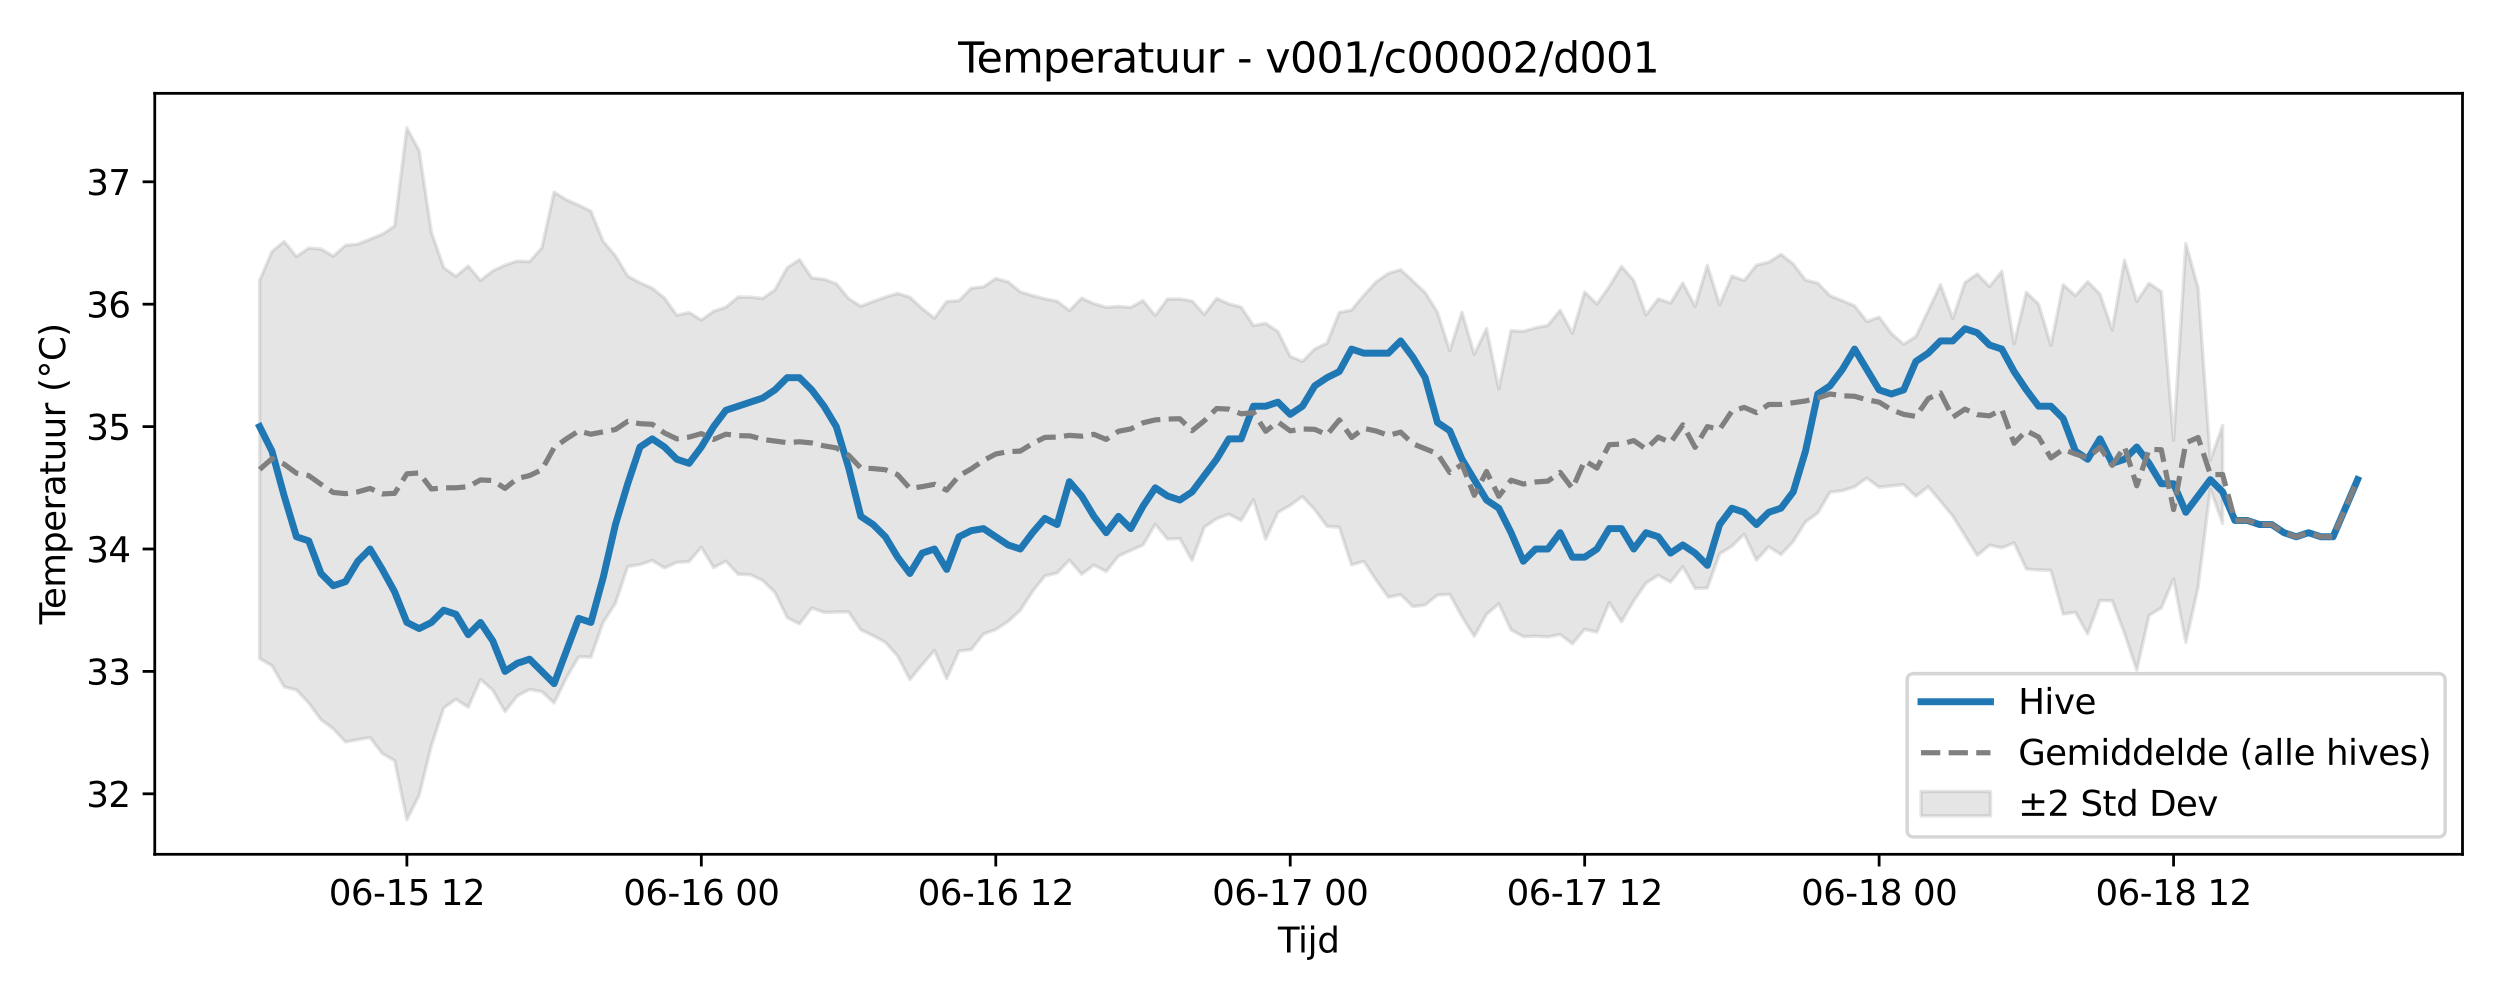 <?xml version="1.0" encoding="utf-8" standalone="no"?>
<!DOCTYPE svg PUBLIC "-//W3C//DTD SVG 1.1//EN"
  "http://www.w3.org/Graphics/SVG/1.1/DTD/svg11.dtd">
<svg xmlns:xlink="http://www.w3.org/1999/xlink" width="720pt" height="288pt" viewBox="0 0 720 288" xmlns="http://www.w3.org/2000/svg" version="1.1">
 <defs>
  <style type="text/css">*{stroke-linejoin: round; stroke-linecap: butt}</style>
 </defs>
 <g id="figure_1">
  <g id="patch_1">
   <path d="M 0 288 
L 720 288 
L 720 0 
L 0 0 
z
" style="fill: #ffffff"/>
  </g>
  <g id="axes_1">
   <g id="patch_2">
    <path d="M 44.57 246.04 
L 709.2 246.04 
L 709.2 26.88 
L 44.57 26.88 
z
" style="fill: #ffffff"/>
   </g>
   <g id="FillBetweenPolyCollection_1">
    <defs>
     <path id="m7c70f4c65f" d="M 74.78 -207.256 
L 74.78 -98.341 
L 78.314 -96.292 
L 81.847 -90.174 
L 85.381 -89.309 
L 88.914 -85.516 
L 92.447 -80.742 
L 95.981 -78.107 
L 99.514 -74.31 
L 103.048 -74.98 
L 106.581 -75.566 
L 110.114 -70.957 
L 113.648 -68.93 
L 117.181 -51.922 
L 120.714 -58.977 
L 124.248 -73.25 
L 127.781 -84.105 
L 131.315 -86.607 
L 134.848 -84.314 
L 138.381 -92.34 
L 141.915 -89.237 
L 145.448 -83.051 
L 148.982 -87.583 
L 152.515 -89.441 
L 156.048 -88.804 
L 159.582 -85.546 
L 163.115 -92.749 
L 166.649 -98.843 
L 170.182 -98.748 
L 173.715 -108.769 
L 177.249 -114.267 
L 180.782 -124.835 
L 184.315 -125.392 
L 187.849 -126.605 
L 191.382 -124.441 
L 194.916 -126.023 
L 198.449 -126.247 
L 201.982 -130.398 
L 205.516 -124.549 
L 209.049 -126.386 
L 212.583 -122.597 
L 216.116 -122.484 
L 219.649 -120.821 
L 223.183 -117.378 
L 226.716 -110.135 
L 230.249 -108.317 
L 233.783 -112.891 
L 237.316 -111.633 
L 240.85 -111.717 
L 244.383 -111.79 
L 247.916 -106.623 
L 251.45 -104.933 
L 254.983 -103.014 
L 258.517 -99.066 
L 262.05 -92.291 
L 265.583 -96.563 
L 269.117 -100.656 
L 272.65 -92.52 
L 276.183 -100.512 
L 279.717 -100.926 
L 283.25 -105.407 
L 286.784 -106.704 
L 290.317 -109.01 
L 293.85 -112.236 
L 297.384 -117.677 
L 300.917 -122.111 
L 304.451 -122.983 
L 307.984 -126.691 
L 311.517 -122.609 
L 315.051 -125.276 
L 318.584 -123.395 
L 322.118 -127.86 
L 325.651 -129.481 
L 329.184 -131.027 
L 332.718 -137.012 
L 336.251 -132.743 
L 339.784 -132.902 
L 343.318 -126.607 
L 346.851 -136.179 
L 350.385 -138.612 
L 353.918 -139.903 
L 357.451 -138.086 
L 360.985 -144.079 
L 364.518 -132.723 
L 368.052 -140.472 
L 371.585 -142.463 
L 375.118 -144.981 
L 378.652 -141.2 
L 382.185 -136.408 
L 385.718 -136.137 
L 389.252 -125.305 
L 392.785 -126.333 
L 396.319 -120.938 
L 399.852 -116.003 
L 403.385 -116.754 
L 406.919 -113.303 
L 410.452 -113.787 
L 413.986 -116.612 
L 417.519 -116.842 
L 421.052 -110.393 
L 424.586 -104.751 
L 428.119 -111.058 
L 431.652 -114.097 
L 435.186 -106.608 
L 438.719 -104.656 
L 442.253 -104.791 
L 445.786 -104.592 
L 449.319 -105.274 
L 452.853 -102.593 
L 456.386 -106.753 
L 459.92 -105.946 
L 463.453 -114.408 
L 466.986 -108.925 
L 470.52 -114.98 
L 474.053 -120.066 
L 477.587 -122.307 
L 481.12 -120.361 
L 484.653 -124.782 
L 488.187 -118.552 
L 491.72 -118.648 
L 495.253 -128.477 
L 498.787 -130.698 
L 502.32 -134.151 
L 505.854 -126.694 
L 509.387 -130.544 
L 512.92 -128.292 
L 516.454 -132.059 
L 519.987 -137.7 
L 523.521 -140.266 
L 527.054 -146.271 
L 530.587 -146.666 
L 534.121 -147.807 
L 537.654 -150.323 
L 541.187 -147.689 
L 544.721 -148.067 
L 548.254 -148.446 
L 551.788 -145.061 
L 555.321 -147.831 
L 558.854 -143.656 
L 562.388 -139.4 
L 565.921 -133.723 
L 569.455 -128.053 
L 572.988 -130.994 
L 576.521 -130.223 
L 580.055 -131.668 
L 583.588 -124.15 
L 587.121 -123.839 
L 590.655 -123.747 
L 594.188 -111.183 
L 597.722 -111.644 
L 601.255 -105.423 
L 604.788 -115.075 
L 608.322 -114.968 
L 611.855 -105.609 
L 615.389 -95.015 
L 618.922 -110.758 
L 622.455 -112.918 
L 625.989 -121.258 
L 629.522 -103.017 
L 633.056 -118.905 
L 636.589 -147.176 
L 640.122 -137.206 
L 640.122 -165.455 
L 640.122 -165.455 
L 636.589 -155.484 
L 633.056 -205.101 
L 629.522 -217.856 
L 625.989 -161.231 
L 622.455 -204.039 
L 618.922 -206.394 
L 615.389 -201.183 
L 611.855 -213.082 
L 608.322 -192.98 
L 604.788 -203.28 
L 601.255 -206.889 
L 597.722 -202.85 
L 594.188 -205.997 
L 590.655 -188.509 
L 587.121 -200.391 
L 583.588 -203.773 
L 580.055 -189.009 
L 576.521 -209.842 
L 572.988 -205.49 
L 569.455 -209.102 
L 565.921 -206.622 
L 562.388 -196.278 
L 558.854 -206.005 
L 555.321 -198.556 
L 551.788 -191.087 
L 548.254 -188.877 
L 544.721 -191.942 
L 541.187 -196.684 
L 537.654 -195.393 
L 534.121 -199.923 
L 530.587 -201.4 
L 527.054 -202.802 
L 523.521 -206.457 
L 519.987 -207.345 
L 516.454 -211.979 
L 512.92 -214.738 
L 509.387 -212.486 
L 505.854 -211.636 
L 502.32 -207.201 
L 498.787 -208.472 
L 495.253 -200.23 
L 491.72 -211.625 
L 488.187 -199.775 
L 484.653 -206.498 
L 481.12 -200.708 
L 477.587 -201.924 
L 474.053 -197.281 
L 470.52 -207.236 
L 466.986 -211.277 
L 463.453 -205.458 
L 459.92 -200.435 
L 456.386 -203.881 
L 452.853 -192.038 
L 449.319 -198.645 
L 445.786 -194.291 
L 442.253 -193.589 
L 438.719 -192.549 
L 435.186 -192.779 
L 431.652 -176.03 
L 428.119 -193.365 
L 424.586 -185.963 
L 421.052 -198.059 
L 417.519 -186.993 
L 413.986 -198.05 
L 410.452 -203.729 
L 406.919 -207.067 
L 403.385 -210.33 
L 399.852 -209.234 
L 396.319 -206.817 
L 392.785 -202.933 
L 389.252 -198.702 
L 385.718 -197.997 
L 382.185 -189.165 
L 378.652 -187.506 
L 375.118 -183.921 
L 371.585 -185.362 
L 368.052 -192.487 
L 364.518 -194.864 
L 360.985 -194.251 
L 357.451 -199.573 
L 353.918 -200.441 
L 350.385 -202.068 
L 346.851 -197.451 
L 343.318 -201.316 
L 339.784 -201.903 
L 336.251 -201.895 
L 332.718 -197.121 
L 329.184 -201.428 
L 325.651 -199.449 
L 322.118 -199.727 
L 318.584 -199.492 
L 315.051 -200.549 
L 311.517 -202.125 
L 307.984 -198.546 
L 304.451 -201.247 
L 300.917 -201.951 
L 297.384 -202.86 
L 293.85 -203.937 
L 290.317 -206.827 
L 286.784 -207.79 
L 283.25 -205.394 
L 279.717 -205.007 
L 276.183 -201.393 
L 272.65 -201.16 
L 269.117 -196.381 
L 265.583 -199.131 
L 262.05 -202.397 
L 258.517 -203.51 
L 254.983 -202.416 
L 251.45 -201.168 
L 247.916 -199.814 
L 244.383 -202.033 
L 240.85 -206.302 
L 237.316 -207.561 
L 233.783 -207.982 
L 230.249 -213.227 
L 226.716 -210.906 
L 223.183 -204.502 
L 219.649 -202.066 
L 216.116 -202.417 
L 212.583 -202.473 
L 209.049 -199.523 
L 205.516 -198.338 
L 201.982 -195.846 
L 198.449 -197.983 
L 194.916 -197.2 
L 191.382 -202.139 
L 187.849 -205.011 
L 184.315 -206.56 
L 180.782 -208.46 
L 177.249 -214.328 
L 173.715 -218.483 
L 170.182 -227.161 
L 166.649 -228.913 
L 163.115 -230.474 
L 159.582 -232.641 
L 156.048 -216.626 
L 152.515 -212.632 
L 148.982 -212.811 
L 145.448 -211.636 
L 141.915 -209.982 
L 138.381 -207.214 
L 134.848 -211.38 
L 131.315 -208.416 
L 127.781 -210.918 
L 124.248 -221.101 
L 120.714 -244.607 
L 117.181 -251.158 
L 113.648 -222.903 
L 110.114 -220.541 
L 106.581 -219.121 
L 103.048 -217.693 
L 99.514 -217.355 
L 95.981 -214.23 
L 92.447 -216.296 
L 88.914 -216.556 
L 85.381 -214.107 
L 81.847 -218.445 
L 78.314 -215.517 
L 74.78 -207.256 
z
" style="stroke: #808080; stroke-opacity: 0.2"/>
    </defs>
    <g clip-path="url(#p9d138f8a9e)">
     <use xlink:href="#m7c70f4c65f" x="0" y="288" style="fill: #808080; fill-opacity: 0.2; stroke: #808080; stroke-opacity: 0.2"/>
    </g>
   </g>
   <g id="matplotlib.axis_1">
    <g id="xtick_1">
     <g id="line2d_1">
      <defs>
       <path id="m6d0c1d234f" d="M 0 0 
L 0 3.5 
" style="stroke: #000000; stroke-width: 0.8"/>
      </defs>
      <g>
       <use xlink:href="#m6d0c1d234f" x="117.181" y="246.04" style="stroke: #000000; stroke-width: 0.8"/>
      </g>
     </g>
     <g id="text_1">
      <!-- 06-15 12 -->
      <g transform="translate(94.701 260.638) scale(0.1 -0.1)">
       <defs>
        <path id="DejaVuSans-30" d="M 2034 4250 
Q 1547 4250 1301 3770 
Q 1056 3291 1056 2328 
Q 1056 1369 1301 889 
Q 1547 409 2034 409 
Q 2525 409 2770 889 
Q 3016 1369 3016 2328 
Q 3016 3291 2770 3770 
Q 2525 4250 2034 4250 
z
M 2034 4750 
Q 2819 4750 3233 4129 
Q 3647 3509 3647 2328 
Q 3647 1150 3233 529 
Q 2819 -91 2034 -91 
Q 1250 -91 836 529 
Q 422 1150 422 2328 
Q 422 3509 836 4129 
Q 1250 4750 2034 4750 
z
" transform="scale(0.016)"/>
        <path id="DejaVuSans-36" d="M 2113 2584 
Q 1688 2584 1439 2293 
Q 1191 2003 1191 1497 
Q 1191 994 1439 701 
Q 1688 409 2113 409 
Q 2538 409 2786 701 
Q 3034 994 3034 1497 
Q 3034 2003 2786 2293 
Q 2538 2584 2113 2584 
z
M 3366 4563 
L 3366 3988 
Q 3128 4100 2886 4159 
Q 2644 4219 2406 4219 
Q 1781 4219 1451 3797 
Q 1122 3375 1075 2522 
Q 1259 2794 1537 2939 
Q 1816 3084 2150 3084 
Q 2853 3084 3261 2657 
Q 3669 2231 3669 1497 
Q 3669 778 3244 343 
Q 2819 -91 2113 -91 
Q 1303 -91 875 529 
Q 447 1150 447 2328 
Q 447 3434 972 4092 
Q 1497 4750 2381 4750 
Q 2619 4750 2861 4703 
Q 3103 4656 3366 4563 
z
" transform="scale(0.016)"/>
        <path id="DejaVuSans-2d" d="M 313 2009 
L 1997 2009 
L 1997 1497 
L 313 1497 
L 313 2009 
z
" transform="scale(0.016)"/>
        <path id="DejaVuSans-31" d="M 794 531 
L 1825 531 
L 1825 4091 
L 703 3866 
L 703 4441 
L 1819 4666 
L 2450 4666 
L 2450 531 
L 3481 531 
L 3481 0 
L 794 0 
L 794 531 
z
" transform="scale(0.016)"/>
        <path id="DejaVuSans-35" d="M 691 4666 
L 3169 4666 
L 3169 4134 
L 1269 4134 
L 1269 2991 
Q 1406 3038 1543 3061 
Q 1681 3084 1819 3084 
Q 2600 3084 3056 2656 
Q 3513 2228 3513 1497 
Q 3513 744 3044 326 
Q 2575 -91 1722 -91 
Q 1428 -91 1123 -41 
Q 819 9 494 109 
L 494 744 
Q 775 591 1075 516 
Q 1375 441 1709 441 
Q 2250 441 2565 725 
Q 2881 1009 2881 1497 
Q 2881 1984 2565 2268 
Q 2250 2553 1709 2553 
Q 1456 2553 1204 2497 
Q 953 2441 691 2322 
L 691 4666 
z
" transform="scale(0.016)"/>
        <path id="DejaVuSans-20" transform="scale(0.016)"/>
        <path id="DejaVuSans-32" d="M 1228 531 
L 3431 531 
L 3431 0 
L 469 0 
L 469 531 
Q 828 903 1448 1529 
Q 2069 2156 2228 2338 
Q 2531 2678 2651 2914 
Q 2772 3150 2772 3378 
Q 2772 3750 2511 3984 
Q 2250 4219 1831 4219 
Q 1534 4219 1204 4116 
Q 875 4013 500 3803 
L 500 4441 
Q 881 4594 1212 4672 
Q 1544 4750 1819 4750 
Q 2544 4750 2975 4387 
Q 3406 4025 3406 3419 
Q 3406 3131 3298 2873 
Q 3191 2616 2906 2266 
Q 2828 2175 2409 1742 
Q 1991 1309 1228 531 
z
" transform="scale(0.016)"/>
       </defs>
       <use xlink:href="#DejaVuSans-30"/>
       <use xlink:href="#DejaVuSans-36" transform="translate(63.623 0)"/>
       <use xlink:href="#DejaVuSans-2d" transform="translate(127.246 0)"/>
       <use xlink:href="#DejaVuSans-31" transform="translate(163.33 0)"/>
       <use xlink:href="#DejaVuSans-35" transform="translate(226.953 0)"/>
       <use xlink:href="#DejaVuSans-20" transform="translate(290.576 0)"/>
       <use xlink:href="#DejaVuSans-31" transform="translate(322.363 0)"/>
       <use xlink:href="#DejaVuSans-32" transform="translate(385.986 0)"/>
      </g>
     </g>
    </g>
    <g id="xtick_2">
     <g id="line2d_2">
      <g>
       <use xlink:href="#m6d0c1d234f" x="201.982" y="246.04" style="stroke: #000000; stroke-width: 0.8"/>
      </g>
     </g>
     <g id="text_2">
      <!-- 06-16 00 -->
      <g transform="translate(179.502 260.638) scale(0.1 -0.1)">
       <use xlink:href="#DejaVuSans-30"/>
       <use xlink:href="#DejaVuSans-36" transform="translate(63.623 0)"/>
       <use xlink:href="#DejaVuSans-2d" transform="translate(127.246 0)"/>
       <use xlink:href="#DejaVuSans-31" transform="translate(163.33 0)"/>
       <use xlink:href="#DejaVuSans-36" transform="translate(226.953 0)"/>
       <use xlink:href="#DejaVuSans-20" transform="translate(290.576 0)"/>
       <use xlink:href="#DejaVuSans-30" transform="translate(322.363 0)"/>
       <use xlink:href="#DejaVuSans-30" transform="translate(385.986 0)"/>
      </g>
     </g>
    </g>
    <g id="xtick_3">
     <g id="line2d_3">
      <g>
       <use xlink:href="#m6d0c1d234f" x="286.784" y="246.04" style="stroke: #000000; stroke-width: 0.8"/>
      </g>
     </g>
     <g id="text_3">
      <!-- 06-16 12 -->
      <g transform="translate(264.303 260.638) scale(0.1 -0.1)">
       <use xlink:href="#DejaVuSans-30"/>
       <use xlink:href="#DejaVuSans-36" transform="translate(63.623 0)"/>
       <use xlink:href="#DejaVuSans-2d" transform="translate(127.246 0)"/>
       <use xlink:href="#DejaVuSans-31" transform="translate(163.33 0)"/>
       <use xlink:href="#DejaVuSans-36" transform="translate(226.953 0)"/>
       <use xlink:href="#DejaVuSans-20" transform="translate(290.576 0)"/>
       <use xlink:href="#DejaVuSans-31" transform="translate(322.363 0)"/>
       <use xlink:href="#DejaVuSans-32" transform="translate(385.986 0)"/>
      </g>
     </g>
    </g>
    <g id="xtick_4">
     <g id="line2d_4">
      <g>
       <use xlink:href="#m6d0c1d234f" x="371.585" y="246.04" style="stroke: #000000; stroke-width: 0.8"/>
      </g>
     </g>
     <g id="text_4">
      <!-- 06-17 00 -->
      <g transform="translate(349.104 260.638) scale(0.1 -0.1)">
       <defs>
        <path id="DejaVuSans-37" d="M 525 4666 
L 3525 4666 
L 3525 4397 
L 1831 0 
L 1172 0 
L 2766 4134 
L 525 4134 
L 525 4666 
z
" transform="scale(0.016)"/>
       </defs>
       <use xlink:href="#DejaVuSans-30"/>
       <use xlink:href="#DejaVuSans-36" transform="translate(63.623 0)"/>
       <use xlink:href="#DejaVuSans-2d" transform="translate(127.246 0)"/>
       <use xlink:href="#DejaVuSans-31" transform="translate(163.33 0)"/>
       <use xlink:href="#DejaVuSans-37" transform="translate(226.953 0)"/>
       <use xlink:href="#DejaVuSans-20" transform="translate(290.576 0)"/>
       <use xlink:href="#DejaVuSans-30" transform="translate(322.363 0)"/>
       <use xlink:href="#DejaVuSans-30" transform="translate(385.986 0)"/>
      </g>
     </g>
    </g>
    <g id="xtick_5">
     <g id="line2d_5">
      <g>
       <use xlink:href="#m6d0c1d234f" x="456.386" y="246.04" style="stroke: #000000; stroke-width: 0.8"/>
      </g>
     </g>
     <g id="text_5">
      <!-- 06-17 12 -->
      <g transform="translate(433.906 260.638) scale(0.1 -0.1)">
       <use xlink:href="#DejaVuSans-30"/>
       <use xlink:href="#DejaVuSans-36" transform="translate(63.623 0)"/>
       <use xlink:href="#DejaVuSans-2d" transform="translate(127.246 0)"/>
       <use xlink:href="#DejaVuSans-31" transform="translate(163.33 0)"/>
       <use xlink:href="#DejaVuSans-37" transform="translate(226.953 0)"/>
       <use xlink:href="#DejaVuSans-20" transform="translate(290.576 0)"/>
       <use xlink:href="#DejaVuSans-31" transform="translate(322.363 0)"/>
       <use xlink:href="#DejaVuSans-32" transform="translate(385.986 0)"/>
      </g>
     </g>
    </g>
    <g id="xtick_6">
     <g id="line2d_6">
      <g>
       <use xlink:href="#m6d0c1d234f" x="541.187" y="246.04" style="stroke: #000000; stroke-width: 0.8"/>
      </g>
     </g>
     <g id="text_6">
      <!-- 06-18 00 -->
      <g transform="translate(518.707 260.638) scale(0.1 -0.1)">
       <defs>
        <path id="DejaVuSans-38" d="M 2034 2216 
Q 1584 2216 1326 1975 
Q 1069 1734 1069 1313 
Q 1069 891 1326 650 
Q 1584 409 2034 409 
Q 2484 409 2743 651 
Q 3003 894 3003 1313 
Q 3003 1734 2745 1975 
Q 2488 2216 2034 2216 
z
M 1403 2484 
Q 997 2584 770 2862 
Q 544 3141 544 3541 
Q 544 4100 942 4425 
Q 1341 4750 2034 4750 
Q 2731 4750 3128 4425 
Q 3525 4100 3525 3541 
Q 3525 3141 3298 2862 
Q 3072 2584 2669 2484 
Q 3125 2378 3379 2068 
Q 3634 1759 3634 1313 
Q 3634 634 3220 271 
Q 2806 -91 2034 -91 
Q 1263 -91 848 271 
Q 434 634 434 1313 
Q 434 1759 690 2068 
Q 947 2378 1403 2484 
z
M 1172 3481 
Q 1172 3119 1398 2916 
Q 1625 2713 2034 2713 
Q 2441 2713 2670 2916 
Q 2900 3119 2900 3481 
Q 2900 3844 2670 4047 
Q 2441 4250 2034 4250 
Q 1625 4250 1398 4047 
Q 1172 3844 1172 3481 
z
" transform="scale(0.016)"/>
       </defs>
       <use xlink:href="#DejaVuSans-30"/>
       <use xlink:href="#DejaVuSans-36" transform="translate(63.623 0)"/>
       <use xlink:href="#DejaVuSans-2d" transform="translate(127.246 0)"/>
       <use xlink:href="#DejaVuSans-31" transform="translate(163.33 0)"/>
       <use xlink:href="#DejaVuSans-38" transform="translate(226.953 0)"/>
       <use xlink:href="#DejaVuSans-20" transform="translate(290.576 0)"/>
       <use xlink:href="#DejaVuSans-30" transform="translate(322.363 0)"/>
       <use xlink:href="#DejaVuSans-30" transform="translate(385.986 0)"/>
      </g>
     </g>
    </g>
    <g id="xtick_7">
     <g id="line2d_7">
      <g>
       <use xlink:href="#m6d0c1d234f" x="625.989" y="246.04" style="stroke: #000000; stroke-width: 0.8"/>
      </g>
     </g>
     <g id="text_7">
      <!-- 06-18 12 -->
      <g transform="translate(603.508 260.638) scale(0.1 -0.1)">
       <use xlink:href="#DejaVuSans-30"/>
       <use xlink:href="#DejaVuSans-36" transform="translate(63.623 0)"/>
       <use xlink:href="#DejaVuSans-2d" transform="translate(127.246 0)"/>
       <use xlink:href="#DejaVuSans-31" transform="translate(163.33 0)"/>
       <use xlink:href="#DejaVuSans-38" transform="translate(226.953 0)"/>
       <use xlink:href="#DejaVuSans-20" transform="translate(290.576 0)"/>
       <use xlink:href="#DejaVuSans-31" transform="translate(322.363 0)"/>
       <use xlink:href="#DejaVuSans-32" transform="translate(385.986 0)"/>
      </g>
     </g>
    </g>
    <g id="text_8">
     <!-- Tijd -->
     <g transform="translate(368.035 274.317) scale(0.1 -0.1)">
      <defs>
       <path id="DejaVuSans-54" d="M -19 4666 
L 3928 4666 
L 3928 4134 
L 2272 4134 
L 2272 0 
L 1638 0 
L 1638 4134 
L -19 4134 
L -19 4666 
z
" transform="scale(0.016)"/>
       <path id="DejaVuSans-69" d="M 603 3500 
L 1178 3500 
L 1178 0 
L 603 0 
L 603 3500 
z
M 603 4863 
L 1178 4863 
L 1178 4134 
L 603 4134 
L 603 4863 
z
" transform="scale(0.016)"/>
       <path id="DejaVuSans-6a" d="M 603 3500 
L 1178 3500 
L 1178 -63 
Q 1178 -731 923 -1031 
Q 669 -1331 103 -1331 
L -116 -1331 
L -116 -844 
L 38 -844 
Q 366 -844 484 -692 
Q 603 -541 603 -63 
L 603 3500 
z
M 603 4863 
L 1178 4863 
L 1178 4134 
L 603 4134 
L 603 4863 
z
" transform="scale(0.016)"/>
       <path id="DejaVuSans-64" d="M 2906 2969 
L 2906 4863 
L 3481 4863 
L 3481 0 
L 2906 0 
L 2906 525 
Q 2725 213 2448 61 
Q 2172 -91 1784 -91 
Q 1150 -91 751 415 
Q 353 922 353 1747 
Q 353 2572 751 3078 
Q 1150 3584 1784 3584 
Q 2172 3584 2448 3432 
Q 2725 3281 2906 2969 
z
M 947 1747 
Q 947 1113 1208 752 
Q 1469 391 1925 391 
Q 2381 391 2643 752 
Q 2906 1113 2906 1747 
Q 2906 2381 2643 2742 
Q 2381 3103 1925 3103 
Q 1469 3103 1208 2742 
Q 947 2381 947 1747 
z
" transform="scale(0.016)"/>
      </defs>
      <use xlink:href="#DejaVuSans-54"/>
      <use xlink:href="#DejaVuSans-69" transform="translate(57.959 0)"/>
      <use xlink:href="#DejaVuSans-6a" transform="translate(85.742 0)"/>
      <use xlink:href="#DejaVuSans-64" transform="translate(113.525 0)"/>
     </g>
    </g>
   </g>
   <g id="matplotlib.axis_2">
    <g id="ytick_1">
     <g id="line2d_8">
      <defs>
       <path id="maa59f06597" d="M 0 0 
L -3.5 0 
" style="stroke: #000000; stroke-width: 0.8"/>
      </defs>
      <g>
       <use xlink:href="#maa59f06597" x="44.57" y="228.614" style="stroke: #000000; stroke-width: 0.8"/>
      </g>
     </g>
     <g id="text_9">
      <!-- 32 -->
      <g transform="translate(24.845 232.413) scale(0.1 -0.1)">
       <defs>
        <path id="DejaVuSans-33" d="M 2597 2516 
Q 3050 2419 3304 2112 
Q 3559 1806 3559 1356 
Q 3559 666 3084 287 
Q 2609 -91 1734 -91 
Q 1441 -91 1130 -33 
Q 819 25 488 141 
L 488 750 
Q 750 597 1062 519 
Q 1375 441 1716 441 
Q 2309 441 2620 675 
Q 2931 909 2931 1356 
Q 2931 1769 2642 2001 
Q 2353 2234 1838 2234 
L 1294 2234 
L 1294 2753 
L 1863 2753 
Q 2328 2753 2575 2939 
Q 2822 3125 2822 3475 
Q 2822 3834 2567 4026 
Q 2313 4219 1838 4219 
Q 1578 4219 1281 4162 
Q 984 4106 628 3988 
L 628 4550 
Q 988 4650 1302 4700 
Q 1616 4750 1894 4750 
Q 2613 4750 3031 4423 
Q 3450 4097 3450 3541 
Q 3450 3153 3228 2886 
Q 3006 2619 2597 2516 
z
" transform="scale(0.016)"/>
       </defs>
       <use xlink:href="#DejaVuSans-33"/>
       <use xlink:href="#DejaVuSans-32" transform="translate(63.623 0)"/>
      </g>
     </g>
    </g>
    <g id="ytick_2">
     <g id="line2d_9">
      <g>
       <use xlink:href="#maa59f06597" x="44.57" y="193.364" style="stroke: #000000; stroke-width: 0.8"/>
      </g>
     </g>
     <g id="text_10">
      <!-- 33 -->
      <g transform="translate(24.845 197.163) scale(0.1 -0.1)">
       <use xlink:href="#DejaVuSans-33"/>
       <use xlink:href="#DejaVuSans-33" transform="translate(63.623 0)"/>
      </g>
     </g>
    </g>
    <g id="ytick_3">
     <g id="line2d_10">
      <g>
       <use xlink:href="#maa59f06597" x="44.57" y="158.114" style="stroke: #000000; stroke-width: 0.8"/>
      </g>
     </g>
     <g id="text_11">
      <!-- 34 -->
      <g transform="translate(24.845 161.913) scale(0.1 -0.1)">
       <defs>
        <path id="DejaVuSans-34" d="M 2419 4116 
L 825 1625 
L 2419 1625 
L 2419 4116 
z
M 2253 4666 
L 3047 4666 
L 3047 1625 
L 3713 1625 
L 3713 1100 
L 3047 1100 
L 3047 0 
L 2419 0 
L 2419 1100 
L 313 1100 
L 313 1709 
L 2253 4666 
z
" transform="scale(0.016)"/>
       </defs>
       <use xlink:href="#DejaVuSans-33"/>
       <use xlink:href="#DejaVuSans-34" transform="translate(63.623 0)"/>
      </g>
     </g>
    </g>
    <g id="ytick_4">
     <g id="line2d_11">
      <g>
       <use xlink:href="#maa59f06597" x="44.57" y="122.863" style="stroke: #000000; stroke-width: 0.8"/>
      </g>
     </g>
     <g id="text_12">
      <!-- 35 -->
      <g transform="translate(24.845 126.663) scale(0.1 -0.1)">
       <use xlink:href="#DejaVuSans-33"/>
       <use xlink:href="#DejaVuSans-35" transform="translate(63.623 0)"/>
      </g>
     </g>
    </g>
    <g id="ytick_5">
     <g id="line2d_12">
      <g>
       <use xlink:href="#maa59f06597" x="44.57" y="87.613" style="stroke: #000000; stroke-width: 0.8"/>
      </g>
     </g>
     <g id="text_13">
      <!-- 36 -->
      <g transform="translate(24.845 91.413) scale(0.1 -0.1)">
       <use xlink:href="#DejaVuSans-33"/>
       <use xlink:href="#DejaVuSans-36" transform="translate(63.623 0)"/>
      </g>
     </g>
    </g>
    <g id="ytick_6">
     <g id="line2d_13">
      <g>
       <use xlink:href="#maa59f06597" x="44.57" y="52.363" style="stroke: #000000; stroke-width: 0.8"/>
      </g>
     </g>
     <g id="text_14">
      <!-- 37 -->
      <g transform="translate(24.845 56.162) scale(0.1 -0.1)">
       <use xlink:href="#DejaVuSans-33"/>
       <use xlink:href="#DejaVuSans-37" transform="translate(63.623 0)"/>
      </g>
     </g>
    </g>
    <g id="text_15">
     <!-- Temperatuur (°C) -->
     <g transform="translate(18.765 179.816) rotate(-90) scale(0.1 -0.1)">
      <defs>
       <path id="DejaVuSans-65" d="M 3597 1894 
L 3597 1613 
L 953 1613 
Q 991 1019 1311 708 
Q 1631 397 2203 397 
Q 2534 397 2845 478 
Q 3156 559 3463 722 
L 3463 178 
Q 3153 47 2828 -22 
Q 2503 -91 2169 -91 
Q 1331 -91 842 396 
Q 353 884 353 1716 
Q 353 2575 817 3079 
Q 1281 3584 2069 3584 
Q 2775 3584 3186 3129 
Q 3597 2675 3597 1894 
z
M 3022 2063 
Q 3016 2534 2758 2815 
Q 2500 3097 2075 3097 
Q 1594 3097 1305 2825 
Q 1016 2553 972 2059 
L 3022 2063 
z
" transform="scale(0.016)"/>
       <path id="DejaVuSans-6d" d="M 3328 2828 
Q 3544 3216 3844 3400 
Q 4144 3584 4550 3584 
Q 5097 3584 5394 3201 
Q 5691 2819 5691 2113 
L 5691 0 
L 5113 0 
L 5113 2094 
Q 5113 2597 4934 2840 
Q 4756 3084 4391 3084 
Q 3944 3084 3684 2787 
Q 3425 2491 3425 1978 
L 3425 0 
L 2847 0 
L 2847 2094 
Q 2847 2600 2669 2842 
Q 2491 3084 2119 3084 
Q 1678 3084 1418 2786 
Q 1159 2488 1159 1978 
L 1159 0 
L 581 0 
L 581 3500 
L 1159 3500 
L 1159 2956 
Q 1356 3278 1631 3431 
Q 1906 3584 2284 3584 
Q 2666 3584 2933 3390 
Q 3200 3197 3328 2828 
z
" transform="scale(0.016)"/>
       <path id="DejaVuSans-70" d="M 1159 525 
L 1159 -1331 
L 581 -1331 
L 581 3500 
L 1159 3500 
L 1159 2969 
Q 1341 3281 1617 3432 
Q 1894 3584 2278 3584 
Q 2916 3584 3314 3078 
Q 3713 2572 3713 1747 
Q 3713 922 3314 415 
Q 2916 -91 2278 -91 
Q 1894 -91 1617 61 
Q 1341 213 1159 525 
z
M 3116 1747 
Q 3116 2381 2855 2742 
Q 2594 3103 2138 3103 
Q 1681 3103 1420 2742 
Q 1159 2381 1159 1747 
Q 1159 1113 1420 752 
Q 1681 391 2138 391 
Q 2594 391 2855 752 
Q 3116 1113 3116 1747 
z
" transform="scale(0.016)"/>
       <path id="DejaVuSans-72" d="M 2631 2963 
Q 2534 3019 2420 3045 
Q 2306 3072 2169 3072 
Q 1681 3072 1420 2755 
Q 1159 2438 1159 1844 
L 1159 0 
L 581 0 
L 581 3500 
L 1159 3500 
L 1159 2956 
Q 1341 3275 1631 3429 
Q 1922 3584 2338 3584 
Q 2397 3584 2469 3576 
Q 2541 3569 2628 3553 
L 2631 2963 
z
" transform="scale(0.016)"/>
       <path id="DejaVuSans-61" d="M 2194 1759 
Q 1497 1759 1228 1600 
Q 959 1441 959 1056 
Q 959 750 1161 570 
Q 1363 391 1709 391 
Q 2188 391 2477 730 
Q 2766 1069 2766 1631 
L 2766 1759 
L 2194 1759 
z
M 3341 1997 
L 3341 0 
L 2766 0 
L 2766 531 
Q 2569 213 2275 61 
Q 1981 -91 1556 -91 
Q 1019 -91 701 211 
Q 384 513 384 1019 
Q 384 1609 779 1909 
Q 1175 2209 1959 2209 
L 2766 2209 
L 2766 2266 
Q 2766 2663 2505 2880 
Q 2244 3097 1772 3097 
Q 1472 3097 1187 3025 
Q 903 2953 641 2809 
L 641 3341 
Q 956 3463 1253 3523 
Q 1550 3584 1831 3584 
Q 2591 3584 2966 3190 
Q 3341 2797 3341 1997 
z
" transform="scale(0.016)"/>
       <path id="DejaVuSans-74" d="M 1172 4494 
L 1172 3500 
L 2356 3500 
L 2356 3053 
L 1172 3053 
L 1172 1153 
Q 1172 725 1289 603 
Q 1406 481 1766 481 
L 2356 481 
L 2356 0 
L 1766 0 
Q 1100 0 847 248 
Q 594 497 594 1153 
L 594 3053 
L 172 3053 
L 172 3500 
L 594 3500 
L 594 4494 
L 1172 4494 
z
" transform="scale(0.016)"/>
       <path id="DejaVuSans-75" d="M 544 1381 
L 544 3500 
L 1119 3500 
L 1119 1403 
Q 1119 906 1312 657 
Q 1506 409 1894 409 
Q 2359 409 2629 706 
Q 2900 1003 2900 1516 
L 2900 3500 
L 3475 3500 
L 3475 0 
L 2900 0 
L 2900 538 
Q 2691 219 2414 64 
Q 2138 -91 1772 -91 
Q 1169 -91 856 284 
Q 544 659 544 1381 
z
M 1991 3584 
L 1991 3584 
z
" transform="scale(0.016)"/>
       <path id="DejaVuSans-28" d="M 1984 4856 
Q 1566 4138 1362 3434 
Q 1159 2731 1159 2009 
Q 1159 1288 1364 580 
Q 1569 -128 1984 -844 
L 1484 -844 
Q 1016 -109 783 600 
Q 550 1309 550 2009 
Q 550 2706 781 3412 
Q 1013 4119 1484 4856 
L 1984 4856 
z
" transform="scale(0.016)"/>
       <path id="DejaVuSans-b0" d="M 1600 4347 
Q 1350 4347 1178 4173 
Q 1006 4000 1006 3750 
Q 1006 3503 1178 3333 
Q 1350 3163 1600 3163 
Q 1850 3163 2022 3333 
Q 2194 3503 2194 3750 
Q 2194 3997 2020 4172 
Q 1847 4347 1600 4347 
z
M 1600 4750 
Q 1800 4750 1984 4673 
Q 2169 4597 2303 4453 
Q 2447 4313 2519 4134 
Q 2591 3956 2591 3750 
Q 2591 3338 2302 3052 
Q 2013 2766 1594 2766 
Q 1172 2766 890 3047 
Q 609 3328 609 3750 
Q 609 4169 896 4459 
Q 1184 4750 1600 4750 
z
" transform="scale(0.016)"/>
       <path id="DejaVuSans-43" d="M 4122 4306 
L 4122 3641 
Q 3803 3938 3442 4084 
Q 3081 4231 2675 4231 
Q 1875 4231 1450 3742 
Q 1025 3253 1025 2328 
Q 1025 1406 1450 917 
Q 1875 428 2675 428 
Q 3081 428 3442 575 
Q 3803 722 4122 1019 
L 4122 359 
Q 3791 134 3420 21 
Q 3050 -91 2638 -91 
Q 1578 -91 968 557 
Q 359 1206 359 2328 
Q 359 3453 968 4101 
Q 1578 4750 2638 4750 
Q 3056 4750 3426 4639 
Q 3797 4528 4122 4306 
z
" transform="scale(0.016)"/>
       <path id="DejaVuSans-29" d="M 513 4856 
L 1013 4856 
Q 1481 4119 1714 3412 
Q 1947 2706 1947 2009 
Q 1947 1309 1714 600 
Q 1481 -109 1013 -844 
L 513 -844 
Q 928 -128 1133 580 
Q 1338 1288 1338 2009 
Q 1338 2731 1133 3434 
Q 928 4138 513 4856 
z
" transform="scale(0.016)"/>
      </defs>
      <use xlink:href="#DejaVuSans-54"/>
      <use xlink:href="#DejaVuSans-65" transform="translate(44.084 0)"/>
      <use xlink:href="#DejaVuSans-6d" transform="translate(105.607 0)"/>
      <use xlink:href="#DejaVuSans-70" transform="translate(203.02 0)"/>
      <use xlink:href="#DejaVuSans-65" transform="translate(266.496 0)"/>
      <use xlink:href="#DejaVuSans-72" transform="translate(328.02 0)"/>
      <use xlink:href="#DejaVuSans-61" transform="translate(369.133 0)"/>
      <use xlink:href="#DejaVuSans-74" transform="translate(430.412 0)"/>
      <use xlink:href="#DejaVuSans-75" transform="translate(469.621 0)"/>
      <use xlink:href="#DejaVuSans-75" transform="translate(533 0)"/>
      <use xlink:href="#DejaVuSans-72" transform="translate(596.379 0)"/>
      <use xlink:href="#DejaVuSans-20" transform="translate(637.492 0)"/>
      <use xlink:href="#DejaVuSans-28" transform="translate(669.279 0)"/>
      <use xlink:href="#DejaVuSans-b0" transform="translate(708.293 0)"/>
      <use xlink:href="#DejaVuSans-43" transform="translate(758.293 0)"/>
      <use xlink:href="#DejaVuSans-29" transform="translate(828.117 0)"/>
     </g>
    </g>
   </g>
   <g id="line2d_14">
    <path d="M 74.78 122.863 
L 78.314 129.914 
L 81.847 142.839 
L 85.381 154.589 
L 88.914 155.764 
L 92.447 165.164 
L 95.981 168.689 
L 99.514 167.514 
L 103.048 161.639 
L 106.581 158.114 
L 110.114 163.989 
L 113.648 170.451 
L 117.181 179.264 
L 120.714 181.026 
L 124.248 179.264 
L 127.781 175.739 
L 131.315 176.914 
L 134.848 182.789 
L 138.381 179.264 
L 141.915 184.551 
L 145.448 193.364 
L 148.982 191.014 
L 152.515 189.839 
L 159.582 196.889 
L 166.649 178.089 
L 170.182 179.264 
L 173.715 166.339 
L 177.249 151.064 
L 180.782 139.314 
L 184.315 128.739 
L 187.849 126.389 
L 191.382 128.739 
L 194.916 132.264 
L 198.449 133.439 
L 201.982 128.739 
L 205.516 122.863 
L 209.049 118.163 
L 219.649 114.638 
L 223.183 112.288 
L 226.716 108.763 
L 230.249 108.763 
L 233.783 112.288 
L 237.316 116.988 
L 240.85 122.863 
L 244.383 134.614 
L 247.916 148.714 
L 251.45 151.064 
L 254.983 154.589 
L 258.517 160.464 
L 262.05 165.164 
L 265.583 159.289 
L 269.117 158.114 
L 272.65 163.989 
L 276.183 154.589 
L 279.717 152.826 
L 283.25 152.239 
L 290.317 156.939 
L 293.85 158.114 
L 297.384 153.414 
L 300.917 149.301 
L 304.451 151.064 
L 307.984 138.726 
L 311.517 142.839 
L 315.051 148.714 
L 318.584 153.414 
L 322.118 148.714 
L 325.651 152.239 
L 329.184 145.776 
L 332.718 140.489 
L 336.251 142.839 
L 339.784 144.014 
L 343.318 141.664 
L 350.385 132.264 
L 353.918 126.389 
L 357.451 126.389 
L 360.985 116.988 
L 364.518 116.988 
L 368.052 115.813 
L 371.585 119.338 
L 375.118 116.988 
L 378.652 111.113 
L 382.185 108.763 
L 385.718 107.001 
L 389.252 100.538 
L 392.785 101.713 
L 399.852 101.713 
L 403.385 98.188 
L 406.919 102.888 
L 410.452 108.763 
L 413.986 121.688 
L 417.519 124.039 
L 421.052 132.264 
L 428.119 144.014 
L 431.652 146.364 
L 435.186 153.414 
L 438.719 161.639 
L 442.253 158.114 
L 445.786 158.114 
L 449.319 153.414 
L 452.853 160.464 
L 456.386 160.464 
L 459.92 158.114 
L 463.453 152.239 
L 466.986 152.239 
L 470.52 158.114 
L 474.053 153.414 
L 477.587 154.589 
L 481.12 159.289 
L 484.653 156.939 
L 488.187 159.289 
L 491.72 162.814 
L 495.253 151.064 
L 498.787 146.364 
L 502.32 147.539 
L 505.854 151.064 
L 509.387 147.539 
L 512.92 146.364 
L 516.454 141.664 
L 519.987 129.914 
L 523.521 113.463 
L 527.054 111.113 
L 530.587 106.413 
L 534.121 100.538 
L 541.187 112.288 
L 544.721 113.463 
L 548.254 112.288 
L 551.788 104.063 
L 555.321 101.713 
L 558.854 98.188 
L 562.388 98.188 
L 565.921 94.663 
L 569.455 95.838 
L 572.988 99.363 
L 576.521 100.538 
L 580.055 107.001 
L 583.588 112.288 
L 587.121 116.988 
L 590.655 116.988 
L 594.188 120.513 
L 597.722 129.914 
L 601.255 132.264 
L 604.788 126.389 
L 608.322 133.439 
L 611.855 132.264 
L 615.389 128.739 
L 618.922 133.439 
L 622.455 139.314 
L 625.989 139.314 
L 629.522 147.539 
L 636.589 138.139 
L 640.122 141.664 
L 643.656 149.889 
L 647.189 149.889 
L 650.722 151.064 
L 654.256 151.064 
L 657.789 153.414 
L 661.323 154.589 
L 664.856 153.414 
L 668.389 154.589 
L 671.923 154.589 
L 678.99 138.139 
L 678.99 138.139 
" clip-path="url(#p9d138f8a9e)" style="fill: none; stroke: #1f77b4; stroke-width: 2; stroke-linecap: square"/>
   </g>
   <g id="line2d_15">
    <path d="M 74.78 135.201 
L 78.314 132.096 
L 81.847 133.69 
L 85.381 136.292 
L 88.914 136.964 
L 92.447 139.481 
L 95.981 141.831 
L 99.514 142.167 
L 103.048 141.664 
L 106.581 140.656 
L 110.114 142.251 
L 113.648 142.083 
L 117.181 136.46 
L 120.714 136.208 
L 124.248 140.824 
L 127.781 140.489 
L 131.315 140.489 
L 134.848 140.153 
L 138.381 138.223 
L 141.915 138.39 
L 145.448 140.656 
L 148.982 137.803 
L 152.515 136.964 
L 156.048 135.285 
L 159.582 128.906 
L 163.115 126.389 
L 166.649 124.122 
L 170.182 125.046 
L 177.249 123.703 
L 180.782 121.353 
L 184.315 122.024 
L 187.849 122.192 
L 191.382 124.71 
L 194.916 126.389 
L 198.449 125.885 
L 201.982 124.878 
L 205.516 126.556 
L 209.049 125.046 
L 212.583 125.465 
L 216.116 125.549 
L 219.649 126.556 
L 226.716 127.48 
L 230.249 127.228 
L 233.783 127.564 
L 237.316 128.403 
L 240.85 128.99 
L 244.383 131.089 
L 247.916 134.781 
L 251.45 134.949 
L 254.983 135.285 
L 258.517 136.712 
L 262.05 140.656 
L 265.583 140.153 
L 269.117 139.481 
L 272.65 141.16 
L 276.183 137.048 
L 279.717 135.033 
L 283.25 132.599 
L 286.784 130.753 
L 290.317 130.081 
L 293.85 129.914 
L 297.384 127.731 
L 300.917 125.969 
L 304.451 125.885 
L 307.984 125.381 
L 311.517 125.633 
L 315.051 125.088 
L 318.584 126.556 
L 322.118 124.206 
L 325.651 123.535 
L 329.184 121.772 
L 332.718 120.933 
L 336.251 120.681 
L 339.784 120.597 
L 343.318 124.039 
L 346.851 121.185 
L 350.385 117.66 
L 353.918 117.828 
L 357.451 119.171 
L 360.985 118.835 
L 364.518 124.206 
L 368.052 121.521 
L 371.585 124.087 
L 375.118 123.549 
L 378.652 123.647 
L 382.185 125.214 
L 385.718 120.933 
L 389.252 125.997 
L 392.785 123.367 
L 396.319 124.122 
L 399.852 125.381 
L 403.385 124.458 
L 406.919 127.815 
L 413.986 130.669 
L 417.519 136.082 
L 421.052 133.774 
L 424.586 142.643 
L 428.119 135.789 
L 431.652 142.937 
L 435.186 138.306 
L 438.719 139.398 
L 442.253 138.81 
L 445.786 138.558 
L 449.319 136.04 
L 452.853 140.684 
L 456.386 132.683 
L 459.92 134.809 
L 463.453 128.067 
L 466.986 127.899 
L 470.52 126.892 
L 474.053 129.326 
L 477.587 125.885 
L 481.12 127.466 
L 484.653 122.36 
L 488.187 128.836 
L 491.72 122.863 
L 495.253 123.647 
L 498.787 118.415 
L 502.32 117.324 
L 505.854 118.835 
L 509.387 116.485 
L 512.92 116.485 
L 519.987 115.478 
L 523.521 114.638 
L 527.054 113.463 
L 530.587 113.967 
L 534.121 114.135 
L 537.654 115.142 
L 541.187 115.813 
L 544.721 117.996 
L 548.254 119.338 
L 551.788 119.926 
L 555.321 114.806 
L 558.854 113.17 
L 562.388 120.161 
L 565.921 117.828 
L 569.455 119.422 
L 572.988 119.758 
L 576.521 117.968 
L 580.055 127.661 
L 583.588 124.039 
L 587.121 125.885 
L 590.655 131.872 
L 594.188 129.41 
L 597.722 130.753 
L 601.255 131.844 
L 604.788 128.822 
L 608.322 134.026 
L 611.855 128.655 
L 615.389 139.901 
L 618.922 129.424 
L 622.455 129.522 
L 625.989 146.755 
L 629.522 127.564 
L 633.056 125.997 
L 636.589 136.67 
L 640.122 136.67 
L 643.656 149.889 
L 647.189 149.889 
L 650.722 151.064 
L 654.256 151.064 
L 657.789 153.414 
L 661.323 154.589 
L 664.856 153.414 
L 668.389 154.589 
L 671.923 154.589 
L 678.99 138.139 
L 678.99 138.139 
" clip-path="url(#p9d138f8a9e)" style="fill: none; stroke-dasharray: 5.55,2.4; stroke-dashoffset: 0; stroke: #808080; stroke-width: 1.5"/>
   </g>
   <g id="patch_3">
    <path d="M 44.57 246.04 
L 44.57 26.88 
" style="fill: none; stroke: #000000; stroke-width: 0.8; stroke-linejoin: miter; stroke-linecap: square"/>
   </g>
   <g id="patch_4">
    <path d="M 709.2 246.04 
L 709.2 26.88 
" style="fill: none; stroke: #000000; stroke-width: 0.8; stroke-linejoin: miter; stroke-linecap: square"/>
   </g>
   <g id="patch_5">
    <path d="M 44.57 246.04 
L 709.2 246.04 
" style="fill: none; stroke: #000000; stroke-width: 0.8; stroke-linejoin: miter; stroke-linecap: square"/>
   </g>
   <g id="patch_6">
    <path d="M 44.57 26.88 
L 709.2 26.88 
" style="fill: none; stroke: #000000; stroke-width: 0.8; stroke-linejoin: miter; stroke-linecap: square"/>
   </g>
   <g id="text_16">
    <!-- Temperatuur - v001/c00002/d001 -->
    <g transform="translate(275.963 20.88) scale(0.12 -0.12)">
     <defs>
      <path id="DejaVuSans-76" d="M 191 3500 
L 800 3500 
L 1894 563 
L 2988 3500 
L 3597 3500 
L 2284 0 
L 1503 0 
L 191 3500 
z
" transform="scale(0.016)"/>
      <path id="DejaVuSans-2f" d="M 1625 4666 
L 2156 4666 
L 531 -594 
L 0 -594 
L 1625 4666 
z
" transform="scale(0.016)"/>
      <path id="DejaVuSans-63" d="M 3122 3366 
L 3122 2828 
Q 2878 2963 2633 3030 
Q 2388 3097 2138 3097 
Q 1578 3097 1268 2742 
Q 959 2388 959 1747 
Q 959 1106 1268 751 
Q 1578 397 2138 397 
Q 2388 397 2633 464 
Q 2878 531 3122 666 
L 3122 134 
Q 2881 22 2623 -34 
Q 2366 -91 2075 -91 
Q 1284 -91 818 406 
Q 353 903 353 1747 
Q 353 2603 823 3093 
Q 1294 3584 2113 3584 
Q 2378 3584 2631 3529 
Q 2884 3475 3122 3366 
z
" transform="scale(0.016)"/>
     </defs>
     <use xlink:href="#DejaVuSans-54"/>
     <use xlink:href="#DejaVuSans-65" transform="translate(44.084 0)"/>
     <use xlink:href="#DejaVuSans-6d" transform="translate(105.607 0)"/>
     <use xlink:href="#DejaVuSans-70" transform="translate(203.02 0)"/>
     <use xlink:href="#DejaVuSans-65" transform="translate(266.496 0)"/>
     <use xlink:href="#DejaVuSans-72" transform="translate(328.02 0)"/>
     <use xlink:href="#DejaVuSans-61" transform="translate(369.133 0)"/>
     <use xlink:href="#DejaVuSans-74" transform="translate(430.412 0)"/>
     <use xlink:href="#DejaVuSans-75" transform="translate(469.621 0)"/>
     <use xlink:href="#DejaVuSans-75" transform="translate(533 0)"/>
     <use xlink:href="#DejaVuSans-72" transform="translate(596.379 0)"/>
     <use xlink:href="#DejaVuSans-20" transform="translate(637.492 0)"/>
     <use xlink:href="#DejaVuSans-2d" transform="translate(669.279 0)"/>
     <use xlink:href="#DejaVuSans-20" transform="translate(705.363 0)"/>
     <use xlink:href="#DejaVuSans-76" transform="translate(737.15 0)"/>
     <use xlink:href="#DejaVuSans-30" transform="translate(796.33 0)"/>
     <use xlink:href="#DejaVuSans-30" transform="translate(859.953 0)"/>
     <use xlink:href="#DejaVuSans-31" transform="translate(923.576 0)"/>
     <use xlink:href="#DejaVuSans-2f" transform="translate(987.199 0)"/>
     <use xlink:href="#DejaVuSans-63" transform="translate(1020.891 0)"/>
     <use xlink:href="#DejaVuSans-30" transform="translate(1075.871 0)"/>
     <use xlink:href="#DejaVuSans-30" transform="translate(1139.494 0)"/>
     <use xlink:href="#DejaVuSans-30" transform="translate(1203.117 0)"/>
     <use xlink:href="#DejaVuSans-30" transform="translate(1266.74 0)"/>
     <use xlink:href="#DejaVuSans-32" transform="translate(1330.363 0)"/>
     <use xlink:href="#DejaVuSans-2f" transform="translate(1393.986 0)"/>
     <use xlink:href="#DejaVuSans-64" transform="translate(1427.678 0)"/>
     <use xlink:href="#DejaVuSans-30" transform="translate(1491.154 0)"/>
     <use xlink:href="#DejaVuSans-30" transform="translate(1554.777 0)"/>
     <use xlink:href="#DejaVuSans-31" transform="translate(1618.4 0)"/>
    </g>
   </g>
   <g id="legend_1">
    <g id="patch_7">
     <path d="M 551.256 241.04 
L 702.2 241.04 
Q 704.2 241.04 704.2 239.04 
L 704.2 196.006 
Q 704.2 194.006 702.2 194.006 
L 551.256 194.006 
Q 549.256 194.006 549.256 196.006 
L 549.256 239.04 
Q 549.256 241.04 551.256 241.04 
z
" style="fill: #ffffff; opacity: 0.8; stroke: #cccccc; stroke-linejoin: miter"/>
    </g>
    <g id="line2d_16">
     <path d="M 553.256 202.104 
L 563.256 202.104 
L 573.256 202.104 
" style="fill: none; stroke: #1f77b4; stroke-width: 2; stroke-linecap: square"/>
    </g>
    <g id="text_17">
     <!-- Hive -->
     <g transform="translate(581.256 205.604) scale(0.1 -0.1)">
      <defs>
       <path id="DejaVuSans-48" d="M 628 4666 
L 1259 4666 
L 1259 2753 
L 3553 2753 
L 3553 4666 
L 4184 4666 
L 4184 0 
L 3553 0 
L 3553 2222 
L 1259 2222 
L 1259 0 
L 628 0 
L 628 4666 
z
" transform="scale(0.016)"/>
      </defs>
      <use xlink:href="#DejaVuSans-48"/>
      <use xlink:href="#DejaVuSans-69" transform="translate(75.195 0)"/>
      <use xlink:href="#DejaVuSans-76" transform="translate(102.979 0)"/>
      <use xlink:href="#DejaVuSans-65" transform="translate(162.158 0)"/>
     </g>
    </g>
    <g id="line2d_17">
     <path d="M 553.256 216.782 
L 563.256 216.782 
L 573.256 216.782 
" style="fill: none; stroke-dasharray: 5.55,2.4; stroke-dashoffset: 0; stroke: #808080; stroke-width: 1.5"/>
    </g>
    <g id="text_18">
     <!-- Gemiddelde (alle hives) -->
     <g transform="translate(581.256 220.282) scale(0.1 -0.1)">
      <defs>
       <path id="DejaVuSans-47" d="M 3809 666 
L 3809 1919 
L 2778 1919 
L 2778 2438 
L 4434 2438 
L 4434 434 
Q 4069 175 3628 42 
Q 3188 -91 2688 -91 
Q 1594 -91 976 548 
Q 359 1188 359 2328 
Q 359 3472 976 4111 
Q 1594 4750 2688 4750 
Q 3144 4750 3555 4637 
Q 3966 4525 4313 4306 
L 4313 3634 
Q 3963 3931 3569 4081 
Q 3175 4231 2741 4231 
Q 1884 4231 1454 3753 
Q 1025 3275 1025 2328 
Q 1025 1384 1454 906 
Q 1884 428 2741 428 
Q 3075 428 3337 486 
Q 3600 544 3809 666 
z
" transform="scale(0.016)"/>
       <path id="DejaVuSans-6c" d="M 603 4863 
L 1178 4863 
L 1178 0 
L 603 0 
L 603 4863 
z
" transform="scale(0.016)"/>
       <path id="DejaVuSans-68" d="M 3513 2113 
L 3513 0 
L 2938 0 
L 2938 2094 
Q 2938 2591 2744 2837 
Q 2550 3084 2163 3084 
Q 1697 3084 1428 2787 
Q 1159 2491 1159 1978 
L 1159 0 
L 581 0 
L 581 4863 
L 1159 4863 
L 1159 2956 
Q 1366 3272 1645 3428 
Q 1925 3584 2291 3584 
Q 2894 3584 3203 3211 
Q 3513 2838 3513 2113 
z
" transform="scale(0.016)"/>
       <path id="DejaVuSans-73" d="M 2834 3397 
L 2834 2853 
Q 2591 2978 2328 3040 
Q 2066 3103 1784 3103 
Q 1356 3103 1142 2972 
Q 928 2841 928 2578 
Q 928 2378 1081 2264 
Q 1234 2150 1697 2047 
L 1894 2003 
Q 2506 1872 2764 1633 
Q 3022 1394 3022 966 
Q 3022 478 2636 193 
Q 2250 -91 1575 -91 
Q 1294 -91 989 -36 
Q 684 19 347 128 
L 347 722 
Q 666 556 975 473 
Q 1284 391 1588 391 
Q 1994 391 2212 530 
Q 2431 669 2431 922 
Q 2431 1156 2273 1281 
Q 2116 1406 1581 1522 
L 1381 1569 
Q 847 1681 609 1914 
Q 372 2147 372 2553 
Q 372 3047 722 3315 
Q 1072 3584 1716 3584 
Q 2034 3584 2315 3537 
Q 2597 3491 2834 3397 
z
" transform="scale(0.016)"/>
      </defs>
      <use xlink:href="#DejaVuSans-47"/>
      <use xlink:href="#DejaVuSans-65" transform="translate(77.49 0)"/>
      <use xlink:href="#DejaVuSans-6d" transform="translate(139.014 0)"/>
      <use xlink:href="#DejaVuSans-69" transform="translate(236.426 0)"/>
      <use xlink:href="#DejaVuSans-64" transform="translate(264.209 0)"/>
      <use xlink:href="#DejaVuSans-64" transform="translate(327.686 0)"/>
      <use xlink:href="#DejaVuSans-65" transform="translate(391.162 0)"/>
      <use xlink:href="#DejaVuSans-6c" transform="translate(452.686 0)"/>
      <use xlink:href="#DejaVuSans-64" transform="translate(480.469 0)"/>
      <use xlink:href="#DejaVuSans-65" transform="translate(543.945 0)"/>
      <use xlink:href="#DejaVuSans-20" transform="translate(605.469 0)"/>
      <use xlink:href="#DejaVuSans-28" transform="translate(637.256 0)"/>
      <use xlink:href="#DejaVuSans-61" transform="translate(676.27 0)"/>
      <use xlink:href="#DejaVuSans-6c" transform="translate(737.549 0)"/>
      <use xlink:href="#DejaVuSans-6c" transform="translate(765.332 0)"/>
      <use xlink:href="#DejaVuSans-65" transform="translate(793.115 0)"/>
      <use xlink:href="#DejaVuSans-20" transform="translate(854.639 0)"/>
      <use xlink:href="#DejaVuSans-68" transform="translate(886.426 0)"/>
      <use xlink:href="#DejaVuSans-69" transform="translate(949.805 0)"/>
      <use xlink:href="#DejaVuSans-76" transform="translate(977.588 0)"/>
      <use xlink:href="#DejaVuSans-65" transform="translate(1036.768 0)"/>
      <use xlink:href="#DejaVuSans-73" transform="translate(1098.291 0)"/>
      <use xlink:href="#DejaVuSans-29" transform="translate(1150.391 0)"/>
     </g>
    </g>
    <g id="patch_8">
     <path d="M 553.256 234.96 
L 573.256 234.96 
L 573.256 227.96 
L 553.256 227.96 
z
" style="fill: #808080; fill-opacity: 0.2; stroke: #808080; stroke-opacity: 0.2; stroke-linejoin: miter"/>
    </g>
    <g id="text_19">
     <!-- ±2 Std Dev -->
     <g transform="translate(581.256 234.96) scale(0.1 -0.1)">
      <defs>
       <path id="DejaVuSans-b1" d="M 2944 4013 
L 2944 2803 
L 4684 2803 
L 4684 2272 
L 2944 2272 
L 2944 1063 
L 2419 1063 
L 2419 2272 
L 678 2272 
L 678 2803 
L 2419 2803 
L 2419 4013 
L 2944 4013 
z
M 678 531 
L 4684 531 
L 4684 0 
L 678 0 
L 678 531 
z
" transform="scale(0.016)"/>
       <path id="DejaVuSans-53" d="M 3425 4513 
L 3425 3897 
Q 3066 4069 2747 4153 
Q 2428 4238 2131 4238 
Q 1616 4238 1336 4038 
Q 1056 3838 1056 3469 
Q 1056 3159 1242 3001 
Q 1428 2844 1947 2747 
L 2328 2669 
Q 3034 2534 3370 2195 
Q 3706 1856 3706 1288 
Q 3706 609 3251 259 
Q 2797 -91 1919 -91 
Q 1588 -91 1214 -16 
Q 841 59 441 206 
L 441 856 
Q 825 641 1194 531 
Q 1563 422 1919 422 
Q 2459 422 2753 634 
Q 3047 847 3047 1241 
Q 3047 1584 2836 1778 
Q 2625 1972 2144 2069 
L 1759 2144 
Q 1053 2284 737 2584 
Q 422 2884 422 3419 
Q 422 4038 858 4394 
Q 1294 4750 2059 4750 
Q 2388 4750 2728 4690 
Q 3069 4631 3425 4513 
z
" transform="scale(0.016)"/>
       <path id="DejaVuSans-44" d="M 1259 4147 
L 1259 519 
L 2022 519 
Q 2988 519 3436 956 
Q 3884 1394 3884 2338 
Q 3884 3275 3436 3711 
Q 2988 4147 2022 4147 
L 1259 4147 
z
M 628 4666 
L 1925 4666 
Q 3281 4666 3915 4102 
Q 4550 3538 4550 2338 
Q 4550 1131 3912 565 
Q 3275 0 1925 0 
L 628 0 
L 628 4666 
z
" transform="scale(0.016)"/>
      </defs>
      <use xlink:href="#DejaVuSans-b1"/>
      <use xlink:href="#DejaVuSans-32" transform="translate(83.789 0)"/>
      <use xlink:href="#DejaVuSans-20" transform="translate(147.412 0)"/>
      <use xlink:href="#DejaVuSans-53" transform="translate(179.199 0)"/>
      <use xlink:href="#DejaVuSans-74" transform="translate(242.676 0)"/>
      <use xlink:href="#DejaVuSans-64" transform="translate(281.885 0)"/>
      <use xlink:href="#DejaVuSans-20" transform="translate(345.361 0)"/>
      <use xlink:href="#DejaVuSans-44" transform="translate(377.148 0)"/>
      <use xlink:href="#DejaVuSans-65" transform="translate(454.15 0)"/>
      <use xlink:href="#DejaVuSans-76" transform="translate(515.674 0)"/>
     </g>
    </g>
   </g>
  </g>
 </g>
 <defs>
  <clipPath id="p9d138f8a9e">
   <rect x="44.57" y="26.88" width="664.63" height="219.16"/>
  </clipPath>
 </defs>
</svg>
